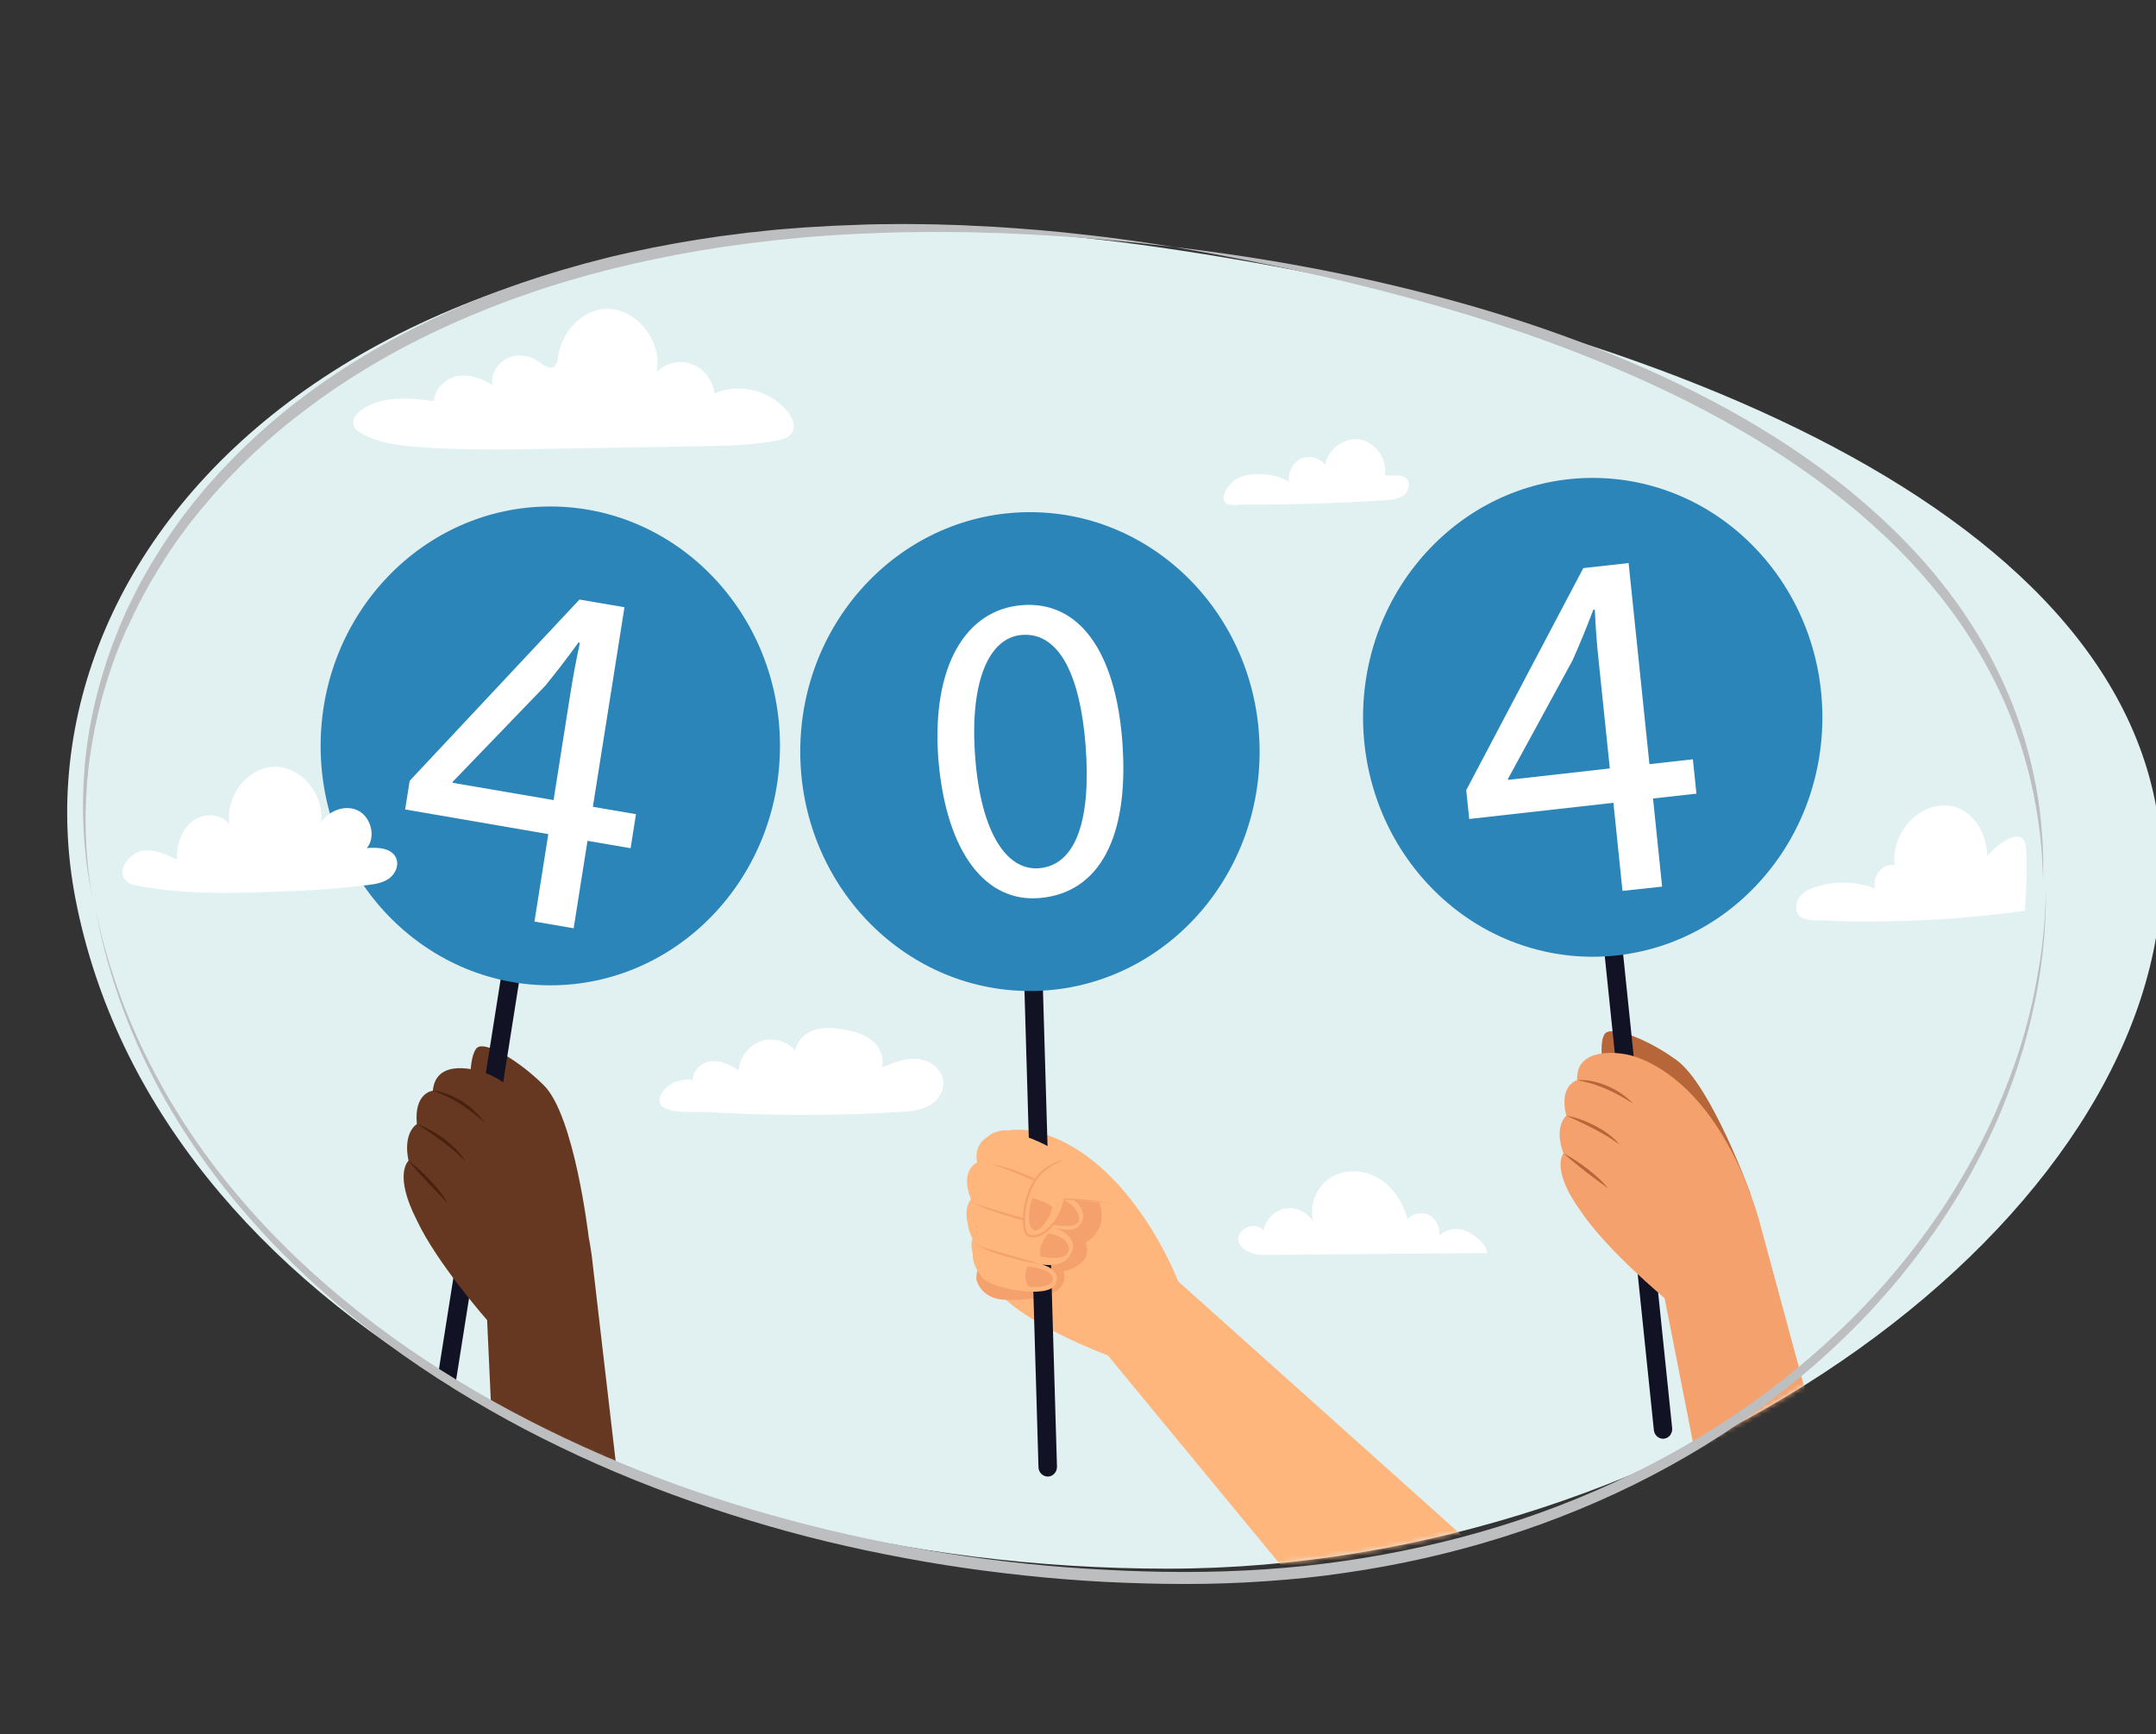 <svg width="440" height="354" viewBox="0 0 440 354" fill="none" xmlns="http://www.w3.org/2000/svg">
<rect x="0" y="0" width="440" height="354" fill="#333333" stroke="none"/>
<g clip-path="url(#clip0_4565_16622)">
<path d="M441.207 177.674C441.207 248.281 343.669 320.191 238.24 320.191C132.811 320.191 31.736 267.635 15.415 183.541C1.164 110.147 76.452 27.469 236.105 50.42C340.543 65.414 441.207 107.068 441.207 177.674Z" fill="#E1F0F1"/>
<mask id="mask0_4565_16622" style="mask-type:alpha" maskUnits="userSpaceOnUse" x="13" y="46" width="429" height="275">
<path d="M441.207 177.674C441.207 248.281 343.669 320.191 238.24 320.191C132.811 320.191 31.736 267.635 15.415 183.541C1.164 110.147 76.452 27.469 236.105 50.42C340.543 65.414 441.207 107.068 441.207 177.674Z" fill="#E1F0F1"/>
</mask>
<g mask="url(#mask0_4565_16622)">
<path d="M357.317 243.843C357.317 243.843 349.232 221.498 342.138 216.373C336.295 212.125 329.051 209.315 327.564 210.956C326.076 212.597 326.874 221.611 330.323 223.656C333.773 225.702 357.317 243.843 357.317 243.843Z" fill="#B76639"/>
<path d="M339.594 293.656C338.559 293.769 337.632 292.982 337.524 291.903L324.912 170.156L328.663 169.729L341.254 291.476C341.362 292.577 340.629 293.544 339.594 293.656Z" fill="#111224"/>
<path d="M358.187 180.973C376.492 161.889 376.492 130.947 358.187 111.862C339.883 92.778 310.205 92.778 291.901 111.862C273.597 130.947 273.597 161.889 291.901 180.973C310.205 200.058 339.883 200.058 358.187 180.973Z" fill="#2C85B9"/>
<path d="M331.121 181.845L329.267 163.862L299.837 167.167L299.234 161.277L323.122 115.959L332.372 114.925L336.619 155.972L345.48 154.983L346.213 161.996L337.352 162.985L339.206 180.969L331.121 181.845ZM328.534 156.849L326.248 134.819C325.882 131.357 325.623 127.896 325.472 124.434L325.17 124.456C323.618 128.548 322.368 131.56 320.923 134.797L307.75 158.984L307.771 159.187L328.534 156.849Z" fill="white"/>
<path d="M359.343 250.361C359.343 250.361 353.285 224.421 335.606 216.418C333.902 215.654 332.372 215.227 330.97 215.069C330.97 215.069 321.484 213.451 321.872 220.487C321.872 220.487 318.077 221.453 319.651 227.748C319.651 227.748 317.021 229.883 319.069 235.413C319.069 235.413 316.352 238.582 322.583 247.192C327.822 255.06 339.724 264.973 339.724 264.973L351.237 323.621L378.015 319.282L359.343 250.361Z" fill="#F4A16D"/>
<path d="M321.893 220.487C322.928 220.375 324.006 220.509 325.02 220.712C326.055 220.914 327.068 221.251 328.038 221.656C329.008 222.105 329.957 222.577 330.819 223.184C331.272 223.454 331.682 223.814 332.091 224.129C332.501 224.466 332.889 224.848 333.256 225.207C332.781 224.96 332.35 224.668 331.897 224.398L331.229 224.016C331.121 223.949 331.013 223.881 330.884 223.814L330.539 223.634C330.302 223.522 330.086 223.387 329.849 223.252L329.159 222.915L328.814 222.735L328.469 222.577C328.232 222.465 327.995 222.353 327.758 222.263L327.046 221.971C326.809 221.881 326.572 221.791 326.335 221.701C326.098 221.611 325.86 221.521 325.602 221.431C325.365 221.341 325.106 221.274 324.869 221.184C323.92 220.914 322.928 220.667 321.893 220.487Z" fill="#B76639"/>
<path d="M319.673 227.725C320.708 227.905 321.699 228.197 322.669 228.534C323.165 228.714 323.64 228.916 324.114 229.119C324.351 229.209 324.588 229.344 324.826 229.456C325.063 229.568 325.3 229.681 325.537 229.793C326.464 230.288 327.37 230.827 328.211 231.457C329.051 232.086 329.849 232.805 330.539 233.615C329.677 233.008 328.814 232.446 327.952 231.906C327.736 231.771 327.499 231.659 327.283 231.524C327.068 231.389 326.852 231.254 326.615 231.142L325.947 230.76L325.257 230.4C324.804 230.153 324.351 229.928 323.877 229.703C323.424 229.456 322.95 229.254 322.497 229.029L319.673 227.725Z" fill="#B76639"/>
<path d="M319.112 235.413C319.974 235.863 320.794 236.357 321.591 236.897C322.001 237.166 322.389 237.436 322.777 237.706C323.165 237.998 323.553 238.29 323.942 238.56C324.696 239.144 325.451 239.774 326.162 240.426C326.874 241.078 327.564 241.775 328.167 242.561C327.391 241.999 326.615 241.415 325.86 240.853C325.106 240.268 324.33 239.706 323.575 239.122C322.82 238.538 322.066 237.931 321.333 237.324C320.535 236.717 319.802 236.087 319.112 235.413Z" fill="#B76639"/>
<path d="M120.112 252.327C120.112 252.327 117.244 227.735 110.992 221.531C105.839 216.406 99.091 212.472 97.387 213.843C95.684 215.214 95.145 224.273 98.25 226.836C101.354 229.421 120.112 252.327 120.112 252.327Z" fill="#663821"/>
<path d="M88.526 298.184C87.491 298.005 86.801 296.993 86.974 295.914L106.098 175.112L109.827 175.764L90.725 296.588C90.531 297.645 89.561 298.364 88.526 298.184Z" fill="#111224"/>
<path d="M112.307 201.12C138.193 201.12 159.179 179.24 159.179 152.251C159.179 125.261 138.193 103.381 112.307 103.381C86.42 103.381 65.435 125.261 65.435 152.251C65.435 179.24 86.42 201.12 112.307 201.12Z" fill="#2C85B9"/>
<path d="M109.073 188.105L111.897 170.256L82.683 165.221L83.61 159.376L118.258 122.376L127.442 123.949L120.996 164.681L129.792 166.187L128.693 173.134L119.896 171.627L117.072 189.476L109.073 188.105ZM112.975 163.31L116.425 141.438C116.964 137.999 117.611 134.604 118.344 131.21L118.042 131.165C115.498 134.672 113.514 137.212 111.294 139.954L92.385 159.579L92.364 159.781L112.975 163.31Z" fill="white"/>
<path d="M120.974 258.127C120.974 258.127 118.796 231.534 102.518 220.789C100.945 219.755 99.5 219.081 98.12 218.721C98.12 218.721 88.979 215.596 88.332 222.632C88.332 222.632 84.451 222.992 85.076 229.444C85.055 229.444 82.166 231.129 83.373 236.929C83.373 236.929 80.225 239.627 85.098 249.135C89.13 257.767 99.414 269.456 99.414 269.456L102.152 329.251H129.253L120.974 258.127Z" fill="#663821"/>
<path d="M88.353 222.632C89.41 222.7 90.423 222.992 91.415 223.352C92.407 223.734 93.356 224.206 94.261 224.768C95.145 225.352 96.029 225.982 96.784 226.724C97.193 227.083 97.538 227.488 97.905 227.87C98.25 228.275 98.595 228.702 98.897 229.129C98.465 228.792 98.099 228.432 97.689 228.117L97.085 227.623C96.978 227.533 96.891 227.443 96.784 227.376L96.482 227.128C96.266 226.971 96.072 226.814 95.856 226.656L95.21 226.207L94.886 225.982L94.563 225.757C94.347 225.622 94.132 225.465 93.916 225.33L93.248 224.925C93.032 224.79 92.795 224.678 92.579 224.543C92.364 224.408 92.127 224.296 91.889 224.161C91.652 224.049 91.437 223.914 91.2 223.801C90.294 223.374 89.345 222.97 88.353 222.632Z" fill="#49210F"/>
<path d="M85.098 229.444C86.09 229.781 87.038 230.23 87.944 230.725C88.397 230.972 88.849 231.242 89.302 231.534C89.518 231.669 89.733 231.826 89.949 231.984C90.165 232.141 90.38 232.276 90.596 232.433C91.437 233.063 92.234 233.76 92.989 234.501C93.743 235.266 94.412 236.097 94.972 236.997C94.196 236.277 93.442 235.558 92.665 234.884C92.472 234.704 92.256 234.569 92.062 234.389C91.868 234.232 91.674 234.052 91.458 233.894L90.855 233.422L90.229 232.95C89.82 232.636 89.41 232.343 88.979 232.051C88.569 231.736 88.138 231.467 87.707 231.152L85.098 229.444Z" fill="#49210F"/>
<path d="M83.395 236.929C84.171 237.491 84.904 238.12 85.615 238.795C85.982 239.11 86.327 239.469 86.672 239.784C87.017 240.121 87.34 240.481 87.685 240.818C88.353 241.515 89 242.257 89.604 243.021C90.208 243.785 90.79 244.572 91.264 245.449C90.574 244.752 89.906 244.077 89.237 243.381C88.569 242.684 87.901 242.009 87.232 241.29C86.586 240.593 85.917 239.874 85.27 239.155C84.624 238.435 83.998 237.693 83.395 236.929Z" fill="#49210F"/>
<path d="M240.439 261.534C240.439 261.534 231.039 236.717 212.475 231.277C210.686 230.76 209.112 230.557 207.711 230.602C207.711 230.602 198.095 230.333 199.41 237.279C199.41 237.279 195.788 238.785 198.16 244.787C198.16 244.787 195.831 247.282 198.591 252.475C198.591 252.475 196.327 256.004 203.614 263.647C209.845 270.705 226.101 276.662 226.101 276.662L282.33 344.886L313.657 327.127L240.439 261.534Z" fill="#FEB67C"/>
<path d="M205.21 265.288C205.382 265.422 219.051 265.827 217.046 259.488C217.046 259.488 223.32 258.364 221.531 253.643C221.531 253.643 226.662 251.148 224.118 244.787C221.574 238.425 212.82 233.435 212.82 233.435C212.82 233.435 197.836 257.555 199.367 261.534C200.855 265.535 205.21 265.288 205.21 265.288Z" fill="#F4A16D"/>
<path d="M213.877 301.389C212.842 301.411 211.958 300.557 211.936 299.478L208.336 177.08L212.109 176.967L215.709 299.366C215.731 300.445 214.912 301.366 213.877 301.389Z" fill="#111224"/>
<path d="M210.19 202.279C236.077 202.279 257.062 180.399 257.062 153.409C257.062 126.42 236.077 104.54 210.19 104.54C184.303 104.54 163.318 126.42 163.318 153.409C163.318 180.399 184.303 202.279 210.19 202.279Z" fill="#2C85B9"/>
<path d="M229.034 151.206C230.543 170.831 224.398 182.272 212.131 183.306C201.307 184.228 193.158 174.27 191.519 155.185C190.01 135.808 197.211 124.479 208.444 123.535C220.129 122.523 227.611 132.819 229.034 151.206ZM199.022 154.623C200.186 169.639 205.274 177.799 212.087 177.215C219.763 176.563 222.695 166.942 221.552 152.195C220.453 137.989 216.227 128.952 208.487 129.604C201.933 130.144 197.815 138.888 199.022 154.623Z" fill="white"/>
<path d="M205.145 230.715C205.145 230.715 215.106 232.873 219.871 238.538C225.886 245.686 216.938 243.573 216.938 243.573C216.938 243.573 221.768 245.663 220.97 248.81C220.172 251.98 216.874 250.879 215.3 250.631C215.3 250.631 220.194 252.16 218.685 255.667C217.176 259.173 212.411 258.049 212.411 258.049C212.411 258.049 216.723 258.904 215.408 262.073C214.092 265.243 202.407 263.04 200.596 260.904C197.038 256.678 199.13 253.981 199.13 253.981C199.13 253.981 195.766 249.305 198.655 245.663C198.655 245.663 196.09 239.909 200.014 237.548C200.014 237.526 198.936 231.03 205.145 230.715Z" fill="#FEB67C"/>
<path d="M216.054 244.315C216.054 244.315 219.978 245.888 220.237 248.631C220.496 251.373 214.179 249.822 214.179 249.822C214.179 249.822 215.17 245.034 216.054 244.315Z" fill="#F4A16D"/>
<path d="M216.938 243.573C215.71 243.056 214.502 242.516 213.295 241.977C212.087 241.437 210.88 240.92 209.651 240.403L208.746 240.021L207.84 239.639C207.236 239.392 206.611 239.144 206.007 238.897C204.779 238.425 203.55 237.976 202.256 237.683C203.571 237.796 204.865 238.155 206.115 238.56C207.366 238.965 208.616 239.459 209.824 239.976C211.053 240.493 212.26 241.055 213.446 241.662C214.61 242.269 215.796 242.899 216.938 243.573Z" fill="#F4A16D"/>
<path d="M215.3 250.609C213.877 250.339 212.476 250.024 211.053 249.665C209.651 249.327 208.25 248.945 206.848 248.541C205.447 248.136 204.067 247.709 202.687 247.237C201.307 246.765 199.949 246.248 198.656 245.596L199.173 245.776C199.345 245.843 199.518 245.911 199.69 245.956C200.035 246.068 200.38 246.18 200.725 246.27C201.415 246.495 202.105 246.697 202.795 246.9L206.956 248.091L211.117 249.305C212.519 249.755 213.92 250.182 215.3 250.609Z" fill="#F4A16D"/>
<path d="M212.432 258.027C211.29 257.87 210.147 257.645 209.004 257.397C207.862 257.15 206.741 256.858 205.619 256.543C204.498 256.229 203.399 255.869 202.299 255.464L201.48 255.15L200.682 254.79C200.423 254.678 200.165 254.52 199.906 254.408C199.647 254.273 199.41 254.093 199.151 253.958L199.561 254.138C199.69 254.206 199.82 254.25 199.971 254.318C200.251 254.408 200.51 254.52 200.79 254.61L201.609 254.88L202.429 255.15C203.528 255.487 204.649 255.801 205.749 256.116L209.091 257.06C210.19 257.375 211.311 257.69 212.432 258.027Z" fill="#F4A16D"/>
<path d="M209.716 258.521C209.716 258.521 214.869 258.881 214.869 261.039C214.869 263.197 210.018 262.635 210.018 262.635C210.018 262.635 208.53 261.017 209.716 258.521Z" fill="#F4A16D"/>
<path d="M213.963 251.778C214.114 251.598 218.577 252.654 218.103 255.194C217.628 257.735 212.346 256.453 212.346 256.453C212.346 256.453 211.678 254.385 213.963 251.778Z" fill="#F4A16D"/>
<path d="M221.531 235.795C221.531 235.795 215.494 235.368 212.476 238.65C208.552 242.921 208.465 251.913 209.888 252.452C212.303 253.374 216.744 248.923 217.197 244.764C217.197 244.764 224.679 245.326 227.158 245.821C230.349 246.45 229.594 244.337 229.594 244.337L221.531 235.795Z" fill="#FEB67C"/>
<path d="M217.477 236.559C216.895 236.807 216.292 237.054 215.731 237.369C215.17 237.661 214.61 237.976 214.092 238.358C213.575 238.74 213.058 239.099 212.626 239.549C212.174 239.999 211.786 240.493 211.419 241.033C210.729 242.112 210.212 243.326 209.845 244.562C209.479 245.821 209.263 247.102 209.198 248.406C209.155 249.058 209.177 249.71 209.241 250.339C209.285 250.654 209.328 250.968 209.435 251.261C209.479 251.395 209.543 251.553 209.608 251.665C209.651 251.71 209.694 251.778 209.716 251.8C209.737 251.823 209.824 251.868 209.888 251.89C210.406 252.16 211.031 252.182 211.613 252.025C212.195 251.868 212.756 251.575 213.252 251.193C213.748 250.811 214.222 250.384 214.631 249.889C215.041 249.417 215.429 248.878 215.753 248.338C216.399 247.237 216.895 246.001 217.068 244.719L217.089 244.607H217.197C218.965 244.674 220.711 244.787 222.458 244.966C223.342 245.056 224.204 245.146 225.088 245.304C225.519 245.371 225.951 245.461 226.382 245.551C226.813 245.641 227.244 245.753 227.654 245.933C226.813 245.641 225.951 245.528 225.067 245.394C224.204 245.281 223.32 245.191 222.436 245.146C221.552 245.079 220.69 245.034 219.806 244.989C218.922 244.944 218.06 244.922 217.176 244.899L217.305 244.787C217.154 246.135 216.68 247.417 216.033 248.563C215.365 249.71 214.524 250.766 213.467 251.553C212.928 251.957 212.346 252.272 211.699 252.452C211.052 252.632 210.319 252.609 209.716 252.295C209.63 252.25 209.565 252.227 209.479 252.137C209.392 252.07 209.328 251.98 209.285 251.912C209.177 251.755 209.112 251.575 209.047 251.418C208.94 251.081 208.875 250.744 208.832 250.406C208.746 249.732 208.746 249.058 208.767 248.383C208.832 247.035 209.069 245.708 209.457 244.427C209.845 243.146 210.363 241.909 211.096 240.785C211.462 240.223 211.872 239.706 212.346 239.257C212.82 238.785 213.359 238.403 213.898 238.065C214.459 237.728 215.02 237.436 215.623 237.166C216.248 236.941 216.852 236.717 217.477 236.559Z" fill="#F4A16D"/>
<path d="M210.729 244.517C210.729 244.517 214.567 245.663 214.718 246.473C214.869 247.282 212.842 251.013 211.419 251.126C209.974 251.261 209.435 248.136 210.729 244.517Z" fill="#F4A16D"/>
</g>
<path d="M123.734 63.031C129.9 62.896 135.268 69.64 134.018 75.934C135.872 74.069 138.783 73.417 141.219 74.316C143.655 75.215 145.51 77.643 145.833 80.318C150.856 78.07 157.217 79.643 160.731 84.027C161.658 85.173 162.413 86.814 161.744 88.163C161.162 89.309 159.804 89.691 158.597 89.916C153.422 90.905 148.14 90.995 142.879 91.085C132.401 91.265 121.944 91.445 111.466 91.625C102.432 91.782 93.377 91.939 84.365 91.153C80.7 90.838 76.948 90.321 73.757 88.433C73.024 88.005 72.27 87.421 72.119 86.544C71.903 85.42 72.766 84.409 73.65 83.757C77.854 80.677 83.481 81.217 88.569 81.891C88.698 79.306 90.984 77.193 93.442 76.766C95.9 76.339 98.422 77.26 100.535 78.632C99.888 75.62 102.734 72.675 105.688 72.562C107.607 72.472 109.353 73.304 110.862 74.451C112.264 75.507 113.579 75.17 113.816 73.259C114.247 69.887 115.929 66.83 118.646 64.875C120.112 63.751 121.901 63.076 123.734 63.031Z" fill="white"/>
<path d="M183.65 226.971C185.568 226.858 187.53 226.701 189.277 225.847C191.023 224.993 192.489 223.284 192.554 221.284C192.619 218.586 190.053 216.451 187.487 216.158C184.922 215.844 182.377 216.878 179.984 217.867C180.545 215.866 179.51 213.641 177.936 212.359C176.362 211.078 174.336 210.539 172.352 210.179C170.368 209.819 168.299 209.595 166.358 210.179C164.418 210.763 162.65 212.337 162.305 214.428C160.58 212.449 157.691 211.685 155.255 212.539C152.818 213.394 150.964 215.821 150.727 218.474C149.024 217.35 147.084 216.383 145.078 216.608C143.073 216.833 141.133 218.676 141.413 220.744C141.262 219.733 137.748 220.789 137.317 221.036C136.131 221.666 134.708 223.015 134.6 224.498C134.385 227.645 142.06 226.858 144.087 226.971C152.538 227.488 161.011 227.668 169.463 227.51C174.185 227.465 178.928 227.263 183.65 226.971Z" fill="white"/>
<path d="M282.956 102.077C284.163 101.987 285.435 101.875 286.427 101.156C287.419 100.436 287.936 98.863 287.181 97.874C286.19 96.57 284.228 97.289 282.675 96.975C283.107 93.67 280.692 90.253 277.522 89.714C274.375 89.174 271.033 91.625 270.451 94.906C269.308 93.4 267.174 92.861 265.492 93.648C263.81 94.434 262.775 96.458 263.077 98.346C261.309 97.267 259.239 96.84 257.213 96.772C255.402 96.727 253.526 96.975 251.995 97.986C250.939 98.706 248.632 101.605 250.292 102.774C251.068 103.336 252.987 102.954 253.914 102.976C255.229 102.976 256.566 102.999 257.881 102.976C263.25 102.954 268.64 102.819 274.008 102.572C276.983 102.459 279.98 102.302 282.956 102.077Z" fill="white"/>
<path d="M303.524 255.767C288.259 255.901 272.973 256.014 257.709 256.149C255.531 256.171 252.319 254.8 252.75 252.575C253.181 250.349 256.372 249.427 257.838 251.113C258.312 248.821 260.274 246.955 262.495 246.64C264.716 246.325 267.087 247.584 268.122 249.652C266.98 246.303 268.575 242.302 271.486 240.413C274.396 238.548 278.277 238.705 281.252 240.458C284.228 242.212 286.298 245.359 287.246 248.798C288.367 247.629 290.243 247.292 291.666 248.034C293.089 248.776 293.973 250.529 293.736 252.17C295.159 250.889 297.272 250.484 299.018 251.181C300.764 251.878 303.287 253.833 303.524 255.767Z" fill="white"/>
<path d="M74.943 180.664C76.431 180.484 77.962 180.259 79.234 179.428C80.506 178.596 81.39 176.955 80.958 175.471C80.269 173.111 77.207 172.886 74.857 173.111C76.776 170.841 75.719 166.795 73.111 165.468C70.502 164.142 67.095 165.423 65.478 167.941C66.362 162.276 61.49 156.409 55.97 156.522C50.451 156.634 45.815 162.681 46.893 168.323C45.169 165.985 41.546 165.873 39.261 167.626C36.997 169.38 36.005 172.527 36.113 175.471C34.173 174.55 32.168 173.583 30.033 173.561C25.894 173.516 22.272 179.63 27.834 180.732C38.377 182.822 49.179 182.283 59.851 181.878C64.896 181.676 69.92 181.271 74.943 180.664Z" fill="white"/>
<path d="M413.136 171.672C411.842 169.02 406.905 172.841 405.59 174.819C405.417 168.997 401.601 163.962 396.039 164.434C390.476 164.906 385.927 170.818 386.66 176.595C384.267 176.078 381.874 178.978 382.715 181.383C378.812 179.855 374.436 179.742 370.468 181.069C369.175 181.496 367.838 182.148 367.083 183.339C366.329 184.53 366.372 186.374 367.515 187.16C368.851 188.105 371.223 187.79 372.775 187.88C374.069 187.947 375.363 188.037 376.678 188.06C379.89 188.127 383.103 188.105 386.315 188.037C394.185 187.88 402.054 187.318 409.859 186.351C411.002 186.216 412.123 186.059 413.244 185.902C413.265 185.902 414.106 173.628 413.136 171.672Z" fill="white"/>
<path d="M417.534 181.339C417.577 187.026 417.189 192.713 416.37 198.333C416.154 199.726 415.939 201.143 415.659 202.536C415.529 203.233 415.4 203.93 415.249 204.627L414.796 206.717L414.559 207.751L414.3 208.785L413.783 210.853C413.61 211.528 413.395 212.225 413.222 212.899C413.028 213.573 412.856 214.27 412.619 214.945L411.993 216.968L411.842 217.485L411.67 217.979L411.325 218.991C411.088 219.665 410.872 220.34 410.635 220.992L409.88 222.992L409.514 223.981L409.104 224.97L408.307 226.948C408.026 227.6 407.746 228.252 407.466 228.904C407.185 229.556 406.905 230.208 406.603 230.837C404.232 235.963 401.537 240.953 398.561 245.718C395.564 250.484 392.287 255.07 388.773 259.431L388.126 260.262L387.458 261.072L386.1 262.69C385.194 263.747 384.245 264.803 383.34 265.837L381.917 267.388C381.443 267.905 380.968 268.422 380.472 268.917L379.006 270.423L378.273 271.165L377.519 271.907C369.584 279.774 360.831 286.72 351.539 292.767C342.246 298.814 332.415 303.917 322.217 308.12C312.04 312.324 301.519 315.606 290.804 318.034C285.457 319.247 280.067 320.236 274.633 321.023C273.275 321.203 271.917 321.405 270.559 321.585L266.484 322.057L262.387 322.439C261.697 322.507 261.029 322.552 260.339 322.597L258.291 322.754C252.836 323.136 247.36 323.316 241.884 323.316C236.429 323.316 230.953 323.159 225.498 322.889C220.043 322.597 214.588 322.17 209.155 321.585C203.722 321.001 198.289 320.304 192.899 319.45C187.487 318.596 182.119 317.584 176.75 316.46C171.403 315.314 166.056 314.055 160.774 312.594C150.21 309.694 139.775 306.232 129.577 302.118C124.488 300.05 119.443 297.847 114.484 295.442C109.526 293.059 104.632 290.497 99.845 287.754C90.251 282.269 81.023 276.11 72.377 269.119C63.732 262.128 55.668 254.373 48.467 245.763C41.309 237.154 35.035 227.713 30.076 217.575C27.597 212.494 25.441 207.257 23.673 201.884C21.905 196.512 20.482 191.004 19.447 185.43C20.59 190.982 22.121 196.444 23.997 201.749C25.872 207.077 28.093 212.247 30.659 217.26C35.747 227.263 42.085 236.547 49.33 244.977C56.552 253.406 64.659 261.027 73.305 267.838C81.95 274.649 91.156 280.718 100.708 286.046C105.494 288.721 110.366 291.216 115.304 293.554C120.241 295.892 125.243 298.072 130.31 300.095C140.443 304.119 150.813 307.513 161.335 310.323C171.856 313.133 182.485 315.381 193.222 317.067C203.959 318.73 214.761 319.877 225.606 320.416C231.017 320.709 236.45 320.866 241.884 320.866C247.295 320.866 252.728 320.686 258.14 320.326L260.167 320.169C260.835 320.124 261.525 320.079 262.193 320.012L266.247 319.63L270.278 319.157C271.615 319 272.973 318.798 274.31 318.618C279.679 317.854 285.025 316.865 290.308 315.696C300.894 313.358 311.329 310.166 321.419 306.052C326.464 304.007 331.423 301.736 336.296 299.241C341.147 296.746 345.911 294.026 350.525 291.081C359.775 285.192 368.463 278.358 376.397 270.67C384.353 263.005 391.468 254.373 397.526 244.999C400.545 240.301 403.283 235.423 405.719 230.365C406.043 229.736 406.323 229.084 406.603 228.455C406.884 227.825 407.185 227.173 407.466 226.544L408.285 224.611L408.695 223.644L409.083 222.655L409.859 220.699C410.118 220.047 410.333 219.373 410.592 218.721L410.958 217.732L411.131 217.238L411.303 216.743L411.972 214.742C412.209 214.068 412.403 213.394 412.597 212.719C412.791 212.045 413.007 211.37 413.201 210.696L413.74 208.651L414.02 207.639L414.257 206.605L414.753 204.537C414.904 203.84 415.033 203.143 415.184 202.469C415.486 201.098 415.702 199.681 415.96 198.288C416.952 192.668 417.448 187.003 417.534 181.339Z" fill="#BCBEC0"/>
<path d="M239.598 50.42C259.11 52.713 278.514 56.355 297.53 61.66C307.038 64.29 316.439 67.415 325.666 71.011C334.894 74.63 343.928 78.789 352.681 83.577C361.392 88.41 369.8 93.895 377.605 100.257C381.486 103.449 385.237 106.843 388.751 110.462C392.287 114.059 395.586 117.948 398.604 122.039C400.135 124.084 401.537 126.197 402.916 128.355C403.261 128.895 403.585 129.457 403.908 129.996C404.232 130.536 404.577 131.075 404.878 131.637C405.504 132.761 406.15 133.863 406.711 135.009C409.061 139.55 411.088 144.271 412.64 149.171L413.222 151.014C413.395 151.621 413.567 152.251 413.74 152.858C414.106 154.094 414.386 155.353 414.688 156.589C414.839 157.218 414.969 157.848 415.098 158.477L415.486 160.366L415.809 162.254L415.96 163.198C416.003 163.513 416.047 163.827 416.09 164.142L416.348 166.053L416.413 166.525L416.456 166.997L416.542 167.963C416.607 168.593 416.672 169.245 416.715 169.874L416.844 171.785L416.909 172.751C416.931 173.066 416.931 173.403 416.931 173.718L416.974 175.629C416.995 176.258 416.974 176.91 416.974 177.54L416.952 179.45L416.866 177.54C416.844 176.91 416.823 176.258 416.78 175.629L416.65 173.718C416.629 173.403 416.607 173.089 416.586 172.774L416.478 171.83L416.284 169.919C416.219 169.29 416.111 168.66 416.025 168.031L415.896 167.087L415.831 166.615L415.745 166.143L415.421 164.254C414.537 159.242 413.222 154.319 411.541 149.553C409.88 144.765 407.767 140.179 405.353 135.773C404.771 134.672 404.102 133.593 403.477 132.514C403.175 131.974 402.809 131.457 402.485 130.918C402.14 130.378 401.817 129.861 401.472 129.322C400.092 127.231 398.669 125.186 397.138 123.208C396.75 122.713 396.384 122.219 395.996 121.724L394.81 120.285L394.228 119.566C394.034 119.319 393.818 119.094 393.624 118.847L392.395 117.431C391.576 116.486 390.735 115.587 389.894 114.666C389.032 113.766 388.191 112.867 387.307 111.991C383.793 108.484 380.084 105.179 376.225 102.1C368.506 95.896 360.206 90.501 351.582 85.758C342.958 80.969 334.01 76.856 324.89 73.192C320.341 71.349 315.727 69.64 311.092 68.022L307.599 66.853C306.435 66.448 305.27 66.088 304.106 65.706C302.942 65.324 301.756 64.965 300.592 64.582L298.824 64.043L297.056 63.526C278.212 57.884 258.981 53.725 239.598 50.42Z" fill="#BCBEC0"/>
<path d="M18.93 183.541L18.456 181.181C18.391 180.776 18.305 180.394 18.24 179.99L18.046 178.798C17.916 178.012 17.787 177.202 17.679 176.416L17.421 173.988C17.313 173.179 17.27 172.369 17.205 171.583L17.119 170.369L17.076 169.762C17.054 169.559 17.054 169.357 17.054 169.155L16.968 166.727C16.946 166.322 16.946 165.918 16.946 165.513V164.299C16.925 162.681 17.011 161.062 17.076 159.444C17.119 158.635 17.205 157.825 17.248 157.016L17.334 155.802L17.464 154.588L17.744 152.183L18.11 149.778C18.175 149.373 18.218 148.969 18.305 148.586L18.542 147.395C18.693 146.608 18.843 145.799 19.016 145.012C19.383 143.439 19.727 141.843 20.18 140.292L20.504 139.123C20.611 138.741 20.719 138.336 20.849 137.954L21.56 135.639L21.733 135.054C21.797 134.852 21.862 134.672 21.927 134.492L22.336 133.346L22.746 132.199L22.94 131.637L23.156 131.075L24.04 128.827L24.255 128.265L24.492 127.703L24.967 126.602L25.441 125.501L25.678 124.939L25.937 124.399L26.993 122.219C27.338 121.477 27.726 120.78 28.093 120.061L28.653 118.982C28.848 118.622 29.02 118.262 29.235 117.925C30.033 116.531 30.809 115.115 31.672 113.766C32.103 113.092 32.513 112.395 32.944 111.721L34.281 109.72L34.949 108.709L35.639 107.742L37.04 105.786C37.515 105.135 38.011 104.528 38.506 103.876L39.239 102.932L39.606 102.46L39.994 101.987L41.525 100.144C41.784 99.829 42.021 99.515 42.301 99.222L43.099 98.323L44.694 96.547C45.233 95.963 45.794 95.401 46.333 94.817C50.731 90.208 55.474 85.937 60.476 82.071C70.502 74.316 81.497 68.044 92.967 62.986C98.702 60.491 104.588 58.288 110.517 56.4L112.76 55.703L113.881 55.366L114.441 55.186L115.002 55.029L119.508 53.747L124.036 52.578C124.79 52.376 125.545 52.219 126.299 52.039L128.585 51.522C134.665 50.173 140.788 49.094 146.954 48.218L151.568 47.633L152.732 47.476L153.896 47.363L156.203 47.116L158.51 46.869L160.839 46.689L163.167 46.509C163.943 46.442 164.72 46.374 165.496 46.352L170.131 46.082C170.907 46.037 171.684 46.015 172.46 45.992L174.788 45.902L177.117 45.812L179.445 45.767C180.998 45.745 182.55 45.722 184.102 45.722C187.207 45.767 190.312 45.745 193.395 45.88L195.723 45.947L196.887 45.992L198.052 46.06L202.687 46.284C208.875 46.666 215.041 47.161 221.207 47.88L223.514 48.15C224.29 48.24 225.045 48.33 225.821 48.42L230.435 49.027C231.966 49.229 233.497 49.476 235.027 49.701L239.62 50.42L235.006 49.904C233.475 49.724 231.923 49.544 230.392 49.409L225.778 48.959C225.002 48.87 224.247 48.825 223.471 48.757L221.164 48.577L218.857 48.397L217.693 48.307L216.529 48.24L211.893 47.948L210.729 47.88L209.565 47.835L207.258 47.723L204.951 47.611L203.787 47.566L202.622 47.543L197.987 47.408L196.823 47.386H195.659L193.352 47.363C190.268 47.318 187.185 47.386 184.102 47.408C177.936 47.566 171.77 47.813 165.625 48.33C164.849 48.375 164.094 48.465 163.318 48.532L161.011 48.757L158.704 48.982L156.397 49.252L154.09 49.521L152.948 49.656L151.805 49.814L147.234 50.443C141.133 51.365 135.074 52.511 129.059 53.882L126.817 54.422C126.062 54.602 125.308 54.759 124.575 54.961L120.09 56.13L115.649 57.411L115.088 57.569L114.528 57.749L113.428 58.086L111.229 58.783C105.365 60.694 99.565 62.874 93.916 65.347C82.575 70.269 71.731 76.451 61.834 84.027C56.876 87.781 52.176 91.939 47.82 96.413C47.281 96.975 46.721 97.537 46.182 98.099L44.608 99.829C43.53 100.976 42.56 102.19 41.525 103.381L41.137 103.831L40.77 104.28L40.037 105.202C39.541 105.809 39.045 106.416 38.571 107.045L37.17 108.933L36.458 109.878L35.79 110.844L34.453 112.8C34.022 113.452 33.591 114.126 33.181 114.801C32.319 116.127 31.543 117.498 30.723 118.847C29.171 121.612 27.683 124.399 26.39 127.299L25.872 128.355L25.613 128.895L25.376 129.434L24.449 131.637L24.212 132.177L23.996 132.739L23.587 133.863L23.177 134.987C23.113 135.167 23.026 135.369 22.962 135.549L22.767 136.111L22.013 138.381C21.884 138.763 21.776 139.145 21.668 139.527L21.323 140.674C20.849 142.202 20.482 143.754 20.094 145.305C19.9 146.069 19.749 146.856 19.577 147.642L19.318 148.811C19.232 149.193 19.167 149.598 19.102 149.98L18.671 152.34L18.326 154.723L18.154 155.915L18.024 157.106C17.938 157.893 17.852 158.702 17.787 159.489C17.701 161.085 17.55 162.681 17.528 164.299L17.485 165.513C17.464 165.918 17.464 166.322 17.464 166.727L17.485 169.132C17.485 169.335 17.485 169.537 17.485 169.739L17.507 170.346L17.572 171.56C17.615 172.369 17.636 173.179 17.701 173.965L17.895 176.371C17.96 177.18 18.067 177.967 18.175 178.776L18.326 179.967C18.369 180.372 18.456 180.754 18.499 181.159L18.93 183.541Z" fill="#BCBEC0"/>
</g>
<defs>
<clipPath id="clip0_4565_16622">
<rect width="440" height="354" fill="white"/>
</clipPath>
</defs>
</svg>
